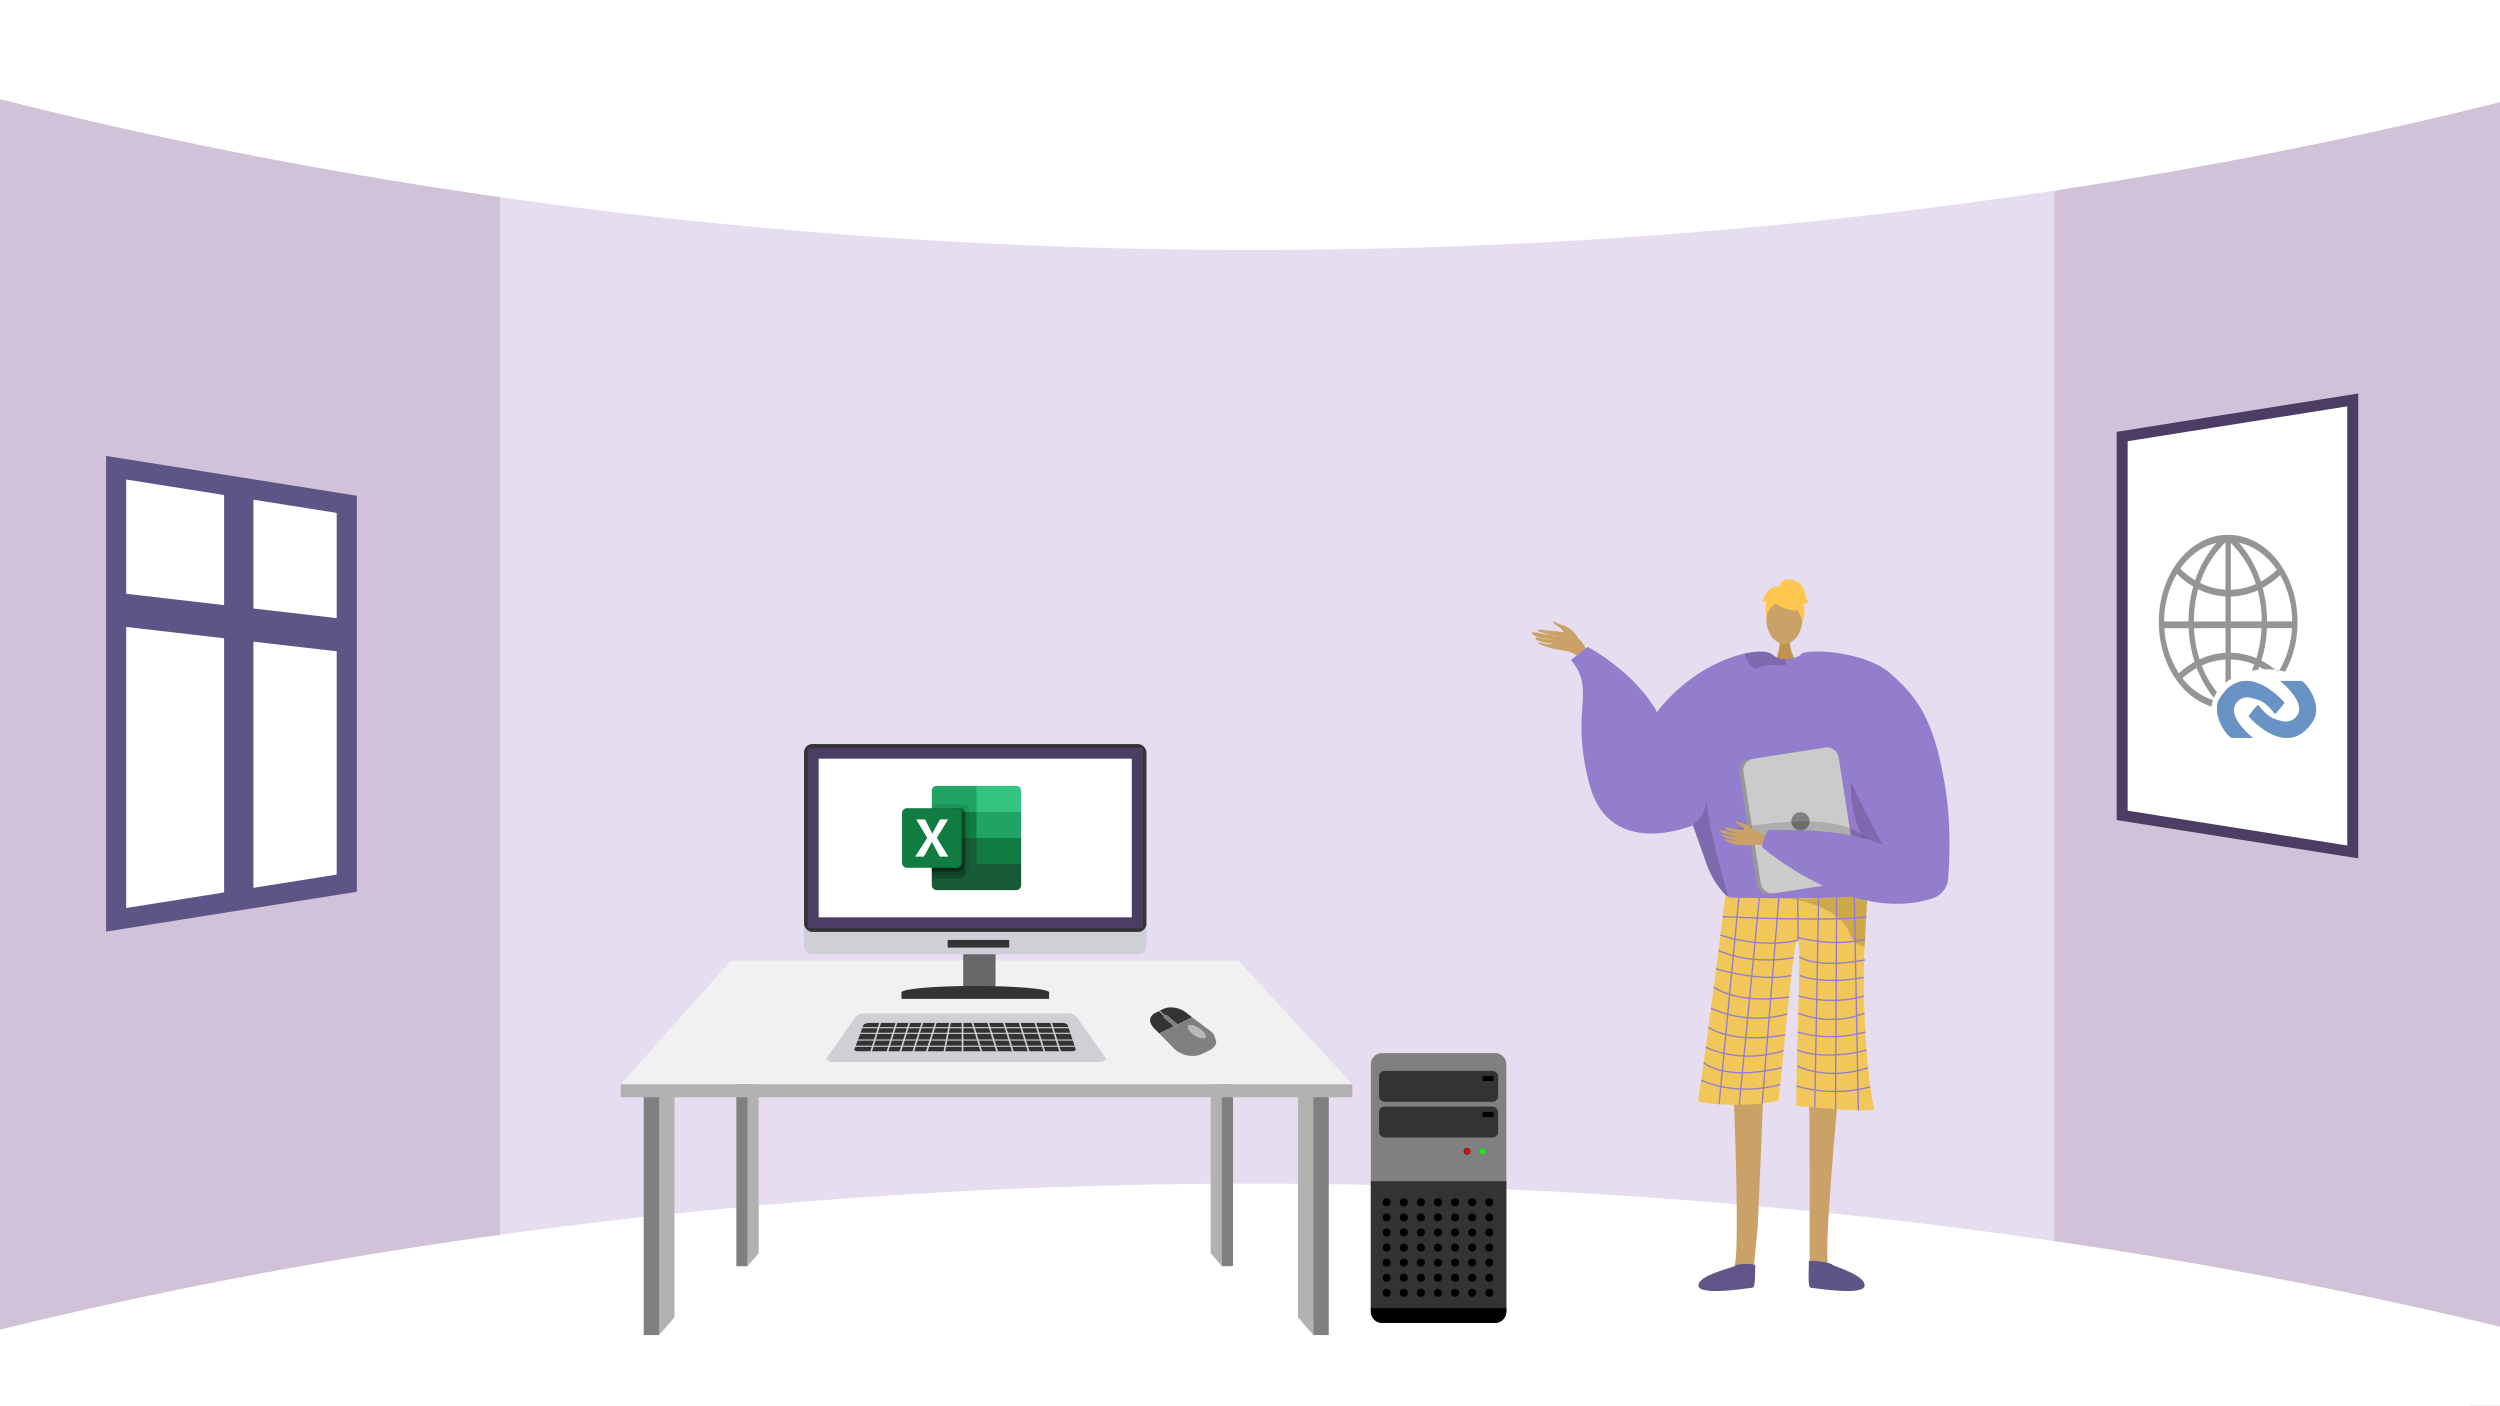 <svg xmlns="http://www.w3.org/2000/svg" xmlns:xlink="http://www.w3.org/1999/xlink" width="1366" height="768" viewBox="0 0 1366 768"><defs><style>.a,.x{fill:none;}.b{clip-path:url(#a);}.c{fill:#d1c2da;}.d{fill:#e6def0;}.af,.ag,.e{fill:#fff;}.f{fill:#b2b2b2;}.g{fill:gray;}.h{fill:#f1f1f1;}.i{fill:#cfd0d5;}.j{fill:#333;}.k,.l{fill:#caa267;}.k{fill-rule:evenodd;}.m{fill:#c2934e;}.n{fill:#937dcd;}.o{fill:#f1c759;}.p{opacity:0.15;}.q{fill:#625489;}.r{fill:#5e5587;}.s{opacity:0.3;}.t{opacity:0.5;}.u{fill:#ffc74f;}.v{fill:#989898;}.w{fill:#cbcbcb;}.x{stroke:#937dcd;stroke-width:0.747px;}.af,.ag,.x{stroke-miterlimit:10;}.y{isolation:isolate;}.z{clip-path:url(#b);}.aa{fill:#b8b8b8;}.ab{fill:#302f30;}.ac{fill:red;}.ad{fill:lime;}.ae{fill:#6a676b;}.af{stroke:#4b3d64;stroke-width:6px;}.ag{stroke:#5e5587;stroke-width:11px;}.ah{fill:#21a366;}.ai{fill:#107c41;}.aj{fill:#33c481;}.ak{fill:#185c37;}.al{fill:rgba(0,0,0,0.09);}.am{fill:rgba(0,0,0,0.2);}.an{fill:#959595;}.ao{fill:#d0d0d0;}.ap{fill:#6893c4;}</style><clipPath id="a"><rect class="a" width="1366" height="768" transform="translate(1432 845.5)"/></clipPath><clipPath id="b"><path class="a" d="M2066.824,1423.617l-8.584-26.79,31.881-2.2,8.584,26.79Z"/></clipPath></defs><g transform="translate(-1432 -845.5)"><g class="b"><path class="c" d="M2798,847.569v770.5l-242.264-68.659-33-6.362,1.636-566.951,30.122-25.966Z"/><path class="c" d="M1748.142,965.344l-16.054,565.2L1432,1606.125V844.167l298.888,95.056Z"/><path class="d" d="M2129.879,928.366h-424.67V1555.55H2554.5V928.366Z"/><path class="e" d="M1431.8,899.626c121.675,30.862,335.749,75.061,615.087,81.648,353.023,8.324,622.52-47.851,751.114-79.947V837.881H1431.8Z"/><path class="e" d="M1431.8,1572.036c121.675-29.857,335.749-72.615,615.087-78.987,353.023-8.053,622.52,46.291,751.114,77.341v47.939l-1366,2.79Z"/></g><path class="f" d="M1800.554,1445.067V1565.28l-8.417,9.712-4.208-133.487Z"/><path class="g" d="M1783.72,1441.506v133.487h8.417V1445.067Z"/><path class="f" d="M2141.195,1445.067V1565.28l8.417,9.712,4.209-133.487Z"/><path class="g" d="M2158.029,1441.506v133.487h-8.417V1445.067Z"/><path class="f" d="M1846.541,1415.082V1530.3l-6.1,7.042-3.051-124.841Z"/><path class="g" d="M1834.335,1412.5v124.841h6.1V1415.082Z"/><path class="f" d="M2093.522,1415.082V1530.3l6.1,7.042,3.052-124.841Z"/><path class="g" d="M2105.728,1412.5v124.841h-6.1V1415.082Z"/><path class="h" d="M1771.2,1437.945l60.085-67.553h277.346l62.273,67.553Z"/><rect class="f" width="399.704" height="7.122" transform="translate(1771.202 1437.945)"/><path class="i" d="M2032.681,1425.782H1886.993c-1.618,0-4.281-1-3.281-2.23l15.729-22.338a5.576,5.576,0,0,1,4.546-1.987h111.488a6.039,6.039,0,0,1,4.912,2.141l15.569,21.968C2037.048,1424.736,2034.456,1425.782,2032.681,1425.782Z"/><path class="j" d="M2017.552,1419.922H1900.914c-1.294,0-2.281-.5-2.077-1.046l4.919-13.2c.265-.712,1.7-1.235,3.373-1.235h105.2c1.49,0,2.755.469,2.971,1.1l4.508,13.275C2019.987,1419.4,2018.926,1419.922,2017.552,1419.922Z"/><rect class="i" width="121.634" height="0.614" transform="translate(1898.503 1406.714)"/><rect class="i" width="121.634" height="0.614" transform="translate(1898.503 1409.786)"/><rect class="i" width="121.634" height="0.614" transform="translate(1898.503 1413.472)"/><rect class="i" width="121.634" height="0.614" transform="translate(1898.503 1416.85)"/><rect class="i" width="0.921" height="20.272" transform="translate(1913.234 1401.82) rotate(17.439)"/><rect class="i" width="0.921" height="20.272" transform="translate(1922.142 1401.82) rotate(17.439)"/><rect class="i" width="0.921" height="20.272" transform="translate(1929.206 1401.82) rotate(17.439)"/><rect class="i" width="0.921" height="20.272" transform="translate(1936.271 1401.82) rotate(17.439)"/><rect class="i" width="0.921" height="20.272" transform="translate(1943.643 1401.82) rotate(17.439)"/><rect class="i" width="0.921" height="20.272" transform="translate(1951.123 1401.59) rotate(10.978)"/><rect class="i" width="0.921" height="20.272" transform="translate(1957.477 1401.493)"/><rect class="i" width="0.921" height="20.272" transform="translate(2005.141 1402.097) rotate(-17.439)"/><rect class="i" width="0.921" height="20.272" transform="translate(1996.541 1402.097) rotate(-17.439)"/><rect class="i" width="0.921" height="20.272" transform="translate(1987.941 1402.097) rotate(-17.439)"/><rect class="i" width="0.921" height="20.272" transform="translate(1979.34 1402.097) rotate(-17.439)"/><rect class="i" width="0.921" height="20.272" transform="translate(1970.74 1402.097) rotate(-17.439)"/><rect class="i" width="0.921" height="20.272" transform="translate(1962.14 1402.097) rotate(-17.439)"/><path class="k" d="M2293.871,1193.669c-1.388-3.393-5.8-6.04-8.751-6.856a29.867,29.867,0,0,1-3.762-1.581c-2.288-.772,1.332,2.491,2.7,3.039,1.112.445,3.1,3.753,4.192,4.888s3.425,2.779,4.682,2.79S2293.691,1194.3,2293.871,1193.669Z"/><path class="k" d="M2301.538,1205.432c-2.653-4.765-4.64-10.427-9.736-12.793s-12.721-2.326-16.77-2.946c-4.764-.729-2.767.821-.257,1.494,1.631.437,6.906,2,8.553,1.988a52.331,52.331,0,0,0-6.877-1.119c-.391.109-7.948-1.953-7.434-.563.995,2.695,9.53,3.039,12.249,3.632-1.434-.052-3.766-.482-5.147-.539-1.173-.048-4.715-1.337-5.064-.259-.55,1.7,8.19,2.8,9.352,2.9-1.15.924-5.535-.46-7.063-.566-.154-.011-1.546.323.128.912a50.271,50.271,0,0,0,10.278,2.97c4.028.594,8.752,1.215,11.437,4.893C2297.336,1205.316,2299.44,1205.692,2301.538,1205.432Z"/><path class="l" d="M2436.705,1440.752s-9.277,95.726-5.332,97.373c7.077,3,34.792,12.822,4.236,10.664-15.7.946-14.545-2.561-14.79-5.532-.2-2.428.26-88.1-.384-94.76-.145-1.492-.232-2.394-.232-2.394Z"/><path class="l" d="M2379.176,1440.752s4.022,95.726.077,97.373c-7.077,3-34.792,12.822-4.236,10.664,15.7.946,14.545-2.561,14.79-5.532.2-2.428,1.981-20.856,2.626-27.518.144-1.492,3.22-76.36,3.22-76.36Z"/><path class="m" d="M2409.944,1193.732s-.817,9.121,4.809,14.165-12.966,0-12.966,0,3.46-8.736,2.684-14.165S2409.944,1193.732,2409.944,1193.732Z"/><ellipse class="l" cx="9.836" cy="13.42" rx="9.836" ry="13.42" transform="translate(2397.14 1170.428)"/><path class="n" d="M2326.875,1251.728c14.89-31.148,41.466-45.358,58.433-49.131,7.344-1.636,12.888-1.315,14.913.433a11,11,0,0,0,6.866,2.667,14.845,14.845,0,0,0,3.855-.351,19.2,19.2,0,0,0,4.087-1.389c.627-.292.993-.5.993-.5a39.85,39.85,0,0,1,10.386.62c38.387,7.516,45.067,71.882,44.723,77.418-.209,3.295-3.616,18.222-7.875,31.491-3.489,10.894-7.561,20.674-10.908,22.026-7.427,2.988-63.5,7.09-75.027,1.591-.269-.2-.56-.418-.837-.657-4.326-3.519-9.018-10.468-11.506-16.975,0-.007-6.627-18.686-7.979-22.489-.015-.037-.022-.067-.037-.1-.045-.149-.1-.291-.15-.426-.015-.052-.037-.1-.052-.149"/><path class="o" d="M2374.751,1334.4a6.058,6.058,0,0,0,3.442,1.588c8.086.159,43.011.757,61.956-.332,6.684-.385,11.379-.978,12.2-1.88,0,0,0,.028-.005.077-.05,1.045-.649,13-1.49,28.672-1.66,30.936,1.538,75.244,5.273,88.692.807,2.9-42.586-1.494-42.586-1.494-.121-31.926,2.908-87.973.952-90.485-2.38-3.057-6.24,46.243-10.665,87.5-17.184,4.483-44.4,1.762-44.08,0C2363.486,1425.81,2374.751,1334.4,2374.751,1334.4Z"/><path class="p" d="M2356.762,1295.809c.015.052.037.1.052.149.053.135.1.277.15.426.015.03.022.06.037.1,1.352,3.8,7.979,22.482,7.979,22.489,2.488,6.507,7.18,13.456,11.506,16.975-2.936-10.632-12.088-41.451-11.737-53.868C2363,1294.046,2356.762,1295.8,2356.762,1295.809Z"/><path class="p" d="M2446.529,1251.284s-18.583,55.47,32.973,79.028l1.048.7-.266-13.047s-24.294-33.9-24.386-34.771S2446.529,1251.284,2446.529,1251.284Z"/><path class="p" d="M2407.737,1207.9c.03.89-.441,1.472-1.868,1.278-4.453-.6-9.481-.478-13.135,1.2a3.1,3.1,0,0,1-3-.127c-2.339-1.367-3.788-5.446-4.363-7.254a1.244,1.244,0,0,1-.06-.4c7.344-1.636,12.888-1.315,14.913.433a11,11,0,0,0,6.866,2.667A6.074,6.074,0,0,1,2407.737,1207.9Z"/><path class="q" d="M2391.13,1537.132c.183-1.382-9.651-1.252-10.764-.129s-20.711,5.166-20.323,10.986,27.549,1.244,29.489,1.107S2390.771,1539.848,2391.13,1537.132Z"/><path class="r" d="M2420.268,1534.891c-.183-1.382,11.589.371,12.7,1.494s18.249,5.784,17.861,11.6-27.549,1.244-29.489,1.107S2420.628,1537.607,2420.268,1534.891Z"/><g class="s"><path d="M2407,1336.292c-.132-.011-.263-.021-.39-.033C2406.6,1336.259,2406.743,1336.269,2407,1336.292Z"/><path class="t" d="M2407,1336.292c10.407.83,33.154-.641,33.154-.641,6.684-.385,11.379-.978,12.2-1.88,0,0,0,.028-.005.077-.05,1.045-.649,13-1.49,28.672a7.807,7.807,0,0,1-1.094-.127,8.518,8.518,0,0,1-5.508-3.913,18.949,18.949,0,0,1-2.142-4.474C2434.354,1339.242,2410.329,1336.591,2407,1336.292Z"/></g><path class="u" d="M2403.28,1176.145s17.029,9.441,11.975-5.717C2411.758,1159.94,2391.666,1169.387,2403.28,1176.145Z"/><path class="u" d="M2405.749,1172.523s-9.528,5.654-8.609,11.325c0,0-2.1-16.932,7.373-17.357s13.141.488,12.3,18.393C2416.813,1184.884,2414.061,1170.641,2405.749,1172.523Z"/><path class="u" d="M2404.1,1166.6s.478-5.276,5.708-4.529,7.472,3.736,8.219,6.725,1.494,5.23,2.241,5.23c0,0-2.241,2.241-2.988,1.494,0,0,1.939,5.373-.525,9.784,0,0-.97-6.8-4.7-7.543S2404.1,1166.6,2404.1,1166.6Z"/><path class="u" d="M2404.578,1166.555s-3.735-2.241-7.471,2.989l-2.241,4.483s.747.747,2.241,0c0,0-.681,5.264.033,8.235l2.209-8.983Z"/><path class="v" d="M2382.419,1267.836l9.473,60.69a6.482,6.482,0,0,0,7.4,5.4l41.421-6.471a2,2,0,0,0,.291-.059,6.458,6.458,0,0,0,5.1-7.337l-9.474-60.69a6.47,6.47,0,0,0-7.4-5.394l-39.5,6.164-1.92.3A6.47,6.47,0,0,0,2382.419,1267.836Z"/><path class="w" d="M2384.63,1267.478l9.474,60.689a6.47,6.47,0,0,0,7.4,5.394l39.5-6.163a6.458,6.458,0,0,0,5.1-7.337l-9.474-60.69a6.47,6.47,0,0,0-7.4-5.394l-39.5,6.164A6.458,6.458,0,0,0,2384.63,1267.478Z"/><circle class="g" cx="5" cy="5" r="5" transform="translate(2410.789 1289.278)"/><path class="p" d="M2454.412,1310.647s.971-22.309-58.8-14.838,44.828,14.2,44.828,14.2Z"/><path class="k" d="M2401.178,1304.167c-.708-.238-8.183-4.714-12.236-5.088s-10.113-.544-12.2-1.138c-2.461-.7-3.083.278-.247,1.36a40.025,40.025,0,0,0,6.455,1.828c.405.016-2.235-.339-5.1-.933-3.051-.633-6.361-1.493-6.512-.949-.294,1.053,8.494,3.423,10.043,3.59a38.939,38.939,0,0,1-4.082-.494c-1.842-.327-3.954-.979-4.369-.6-.653.6,4,2.428,7.848,2.962.068.124-1.175.319-5.7-.621-.455-.1-1.613.1-.123.793,3.135,1.449,4.376,2.3,8.92,2.446,4.431.138,9.321-.774,12.508.295Z"/><path class="k" d="M2390.9,1299.478s-3.43-3.6-7.282-4.2c-2.29-.353-2.237-.929-2.627-1.1-1.3-.571-.042,1.835,1.9,2.452,1.58.5,2.463,3.2,3.413,3.776s3.794,1.624,4.5,1.252S2390.9,1299.478,2390.9,1299.478Z"/><path class="n" d="M2465.1,1213.624c14.073,12.592,23.811,24.288,29.885,62.76,3.082,19.518,2.28,39.037,1.477,49.33a12.159,12.159,0,0,1-8.358,10.575c-44.093,14.544-92.525-27.295-92.525-27.295-2.525-.94,2.558-9.944,2.558-9.944,24.377-.253,43.055.495,62.48,7.966-.1-.046-19.1-35.73-21.667-45.575-6.733-25.817-28.9-48.158-23.161-58.276C2417.767,1199.665,2450.9,1200.923,2465.1,1213.624Z"/><line class="x" x1="11.019" y2="115.224" transform="translate(2371.32 1333.64)"/><line class="x" x1="10.936" y2="113.217" transform="translate(2382.34 1335.945)"/><line class="x" x1="9.094" y2="112.426" transform="translate(2394.871 1335.945)"/><line class="x" x2="0.234" y2="23.288" transform="translate(2414.261 1335.945)"/><line class="x" x1="2.11" y2="114.704" transform="translate(2423.58 1335.945)"/><line class="x" x1="0.588" y2="115.666" transform="translate(2434.936 1335.873)"/><line class="x" x2="2.225" y2="116.331" transform="translate(2445.189 1335.873)"/><path class="x" d="M2373.261,1346.382s62.052,2.929,78.448,0"/><path class="x" d="M2414.5,1359.233c-21.712,4.917-42.489-2.857-42.489-2.857"/><path class="x" d="M2414.261,1357.763s19.594,5.506,36.8.857"/><path class="x" d="M2370.939,1364.82s15.647,8.192,41.061,4.016"/><path class="x" d="M2369.659,1374.877s24.348,7.433,41.137,3.608"/><path class="x" d="M2368.374,1384.868s12.4,9.721,41.151,5.36"/><path class="x" d="M2366.879,1396.36a60.327,60.327,0,0,0,41.7,3.141"/><path class="x" d="M2365.489,1406.887s13.392,9.506,41.969,3.985"/><path class="x" d="M2364.036,1417.679s18.484,9.663,42.569,1.856"/><path class="x" d="M2362.873,1426.1s10.905,10.488,42.809,2.713"/><path class="x" d="M2361.5,1435.662s17.633,9.29,43.238,2.42"/><path class="x" d="M2415.152,1368.281s8.186,6.759,35.914,1.741"/><path class="x" d="M2415.367,1378.453s11.486,5.356,35.043,1.126"/><path class="x" d="M2414.807,1389.744s17.736,5.342,35.6,0"/><path class="x" d="M2414.551,1399.106s17.242,7.665,36.2,0"/><path class="x" d="M2414.261,1409.386s16.415,5.76,36.968,0"/><path class="x" d="M2414,1419.259s13.837,6.208,37.88,0"/><path class="x" d="M2414,1427.994s16.428,8.466,38.716.9"/><path class="x" d="M2413.6,1438.913a75.948,75.948,0,0,0,40.33.466"/><path class="n" d="M2357,1296.481s-45.478,19.294-56.513-22.316,4.138-50.813-10.115-68.05l9.2-7.122s31.724,16.781,41.149,42.988S2357,1296.481,2357,1296.481Z"/><g class="y"><g class="z"><path class="g" d="M2089.509,1412.774c-1.387.1-3.691-.831-5.677-2.363-2.4-1.856-3.419-3.9-2.283-4.561a1.721,1.721,0,0,1,.745-.2c1.387-.1,3.691.831,5.677,2.363,2.4,1.856,3.419,3.9,2.283,4.561a1.727,1.727,0,0,1-.745.2m-6.207-11.508-8.013,3.98.046.04c.335.293.367.644.076.8l-.832.41a.628.628,0,0,1-.236.059,1.326,1.326,0,0,1-.9-.327l-.043-.038-8.012,3.977,8.918,9.058a14.621,14.621,0,0,0,10.3,3.173,12.155,12.155,0,0,0,4.535-1.162l3.795-1.886c4.413-2.189,4.932-6.639,1.152-9.944l-10.782-8.135"/><path class="j" d="M2068.442,1400.561h0m-3.051-2.663-1.893.943c-4.413,2.189-3.8,6.083-.02,9.382l1.907,1.939,8.012-3.977-5.3-4.623c-.335-.293-.369-.65-.076-.794l.146-.073-3.039-2.661.264-.132,0,0"/><path class="j" d="M2071.1,1395.942a10.08,10.08,0,0,0-3.8,1.013l-1.9.943,0,0,.267-.134,3.048,2.661-.268.132.414-.2a.607.607,0,0,1,.239-.062,1.339,1.339,0,0,1,.9.325l5.3,4.626,8.013-3.98-2.307-1.739a14.014,14.014,0,0,0-9.9-3.585"/><path class="g" d="M2069.095,1400.3a.607.607,0,0,0-.239.062l-.414.2h0l-.27.134h0l-.146.073c-.293.144-.259.5.076.794l5.3,4.623.043.038a1.326,1.326,0,0,0,.9.327.628.628,0,0,0,.236-.059l.832-.41c.291-.151.259-.5-.076-.8l-.046-.04-5.3-4.626a1.339,1.339,0,0,0-.9-.325"/><path class="g" d="M2065.662,1397.768l-.267.134-.264.132,3.039,2.661h0l.27-.133h0l.267-.132-3.048-2.661"/><path class="aa" d="M2082.294,1405.649a1.721,1.721,0,0,0-.745.2c-1.136.661-.115,2.705,2.283,4.561,1.986,1.532,4.29,2.459,5.677,2.363a1.727,1.727,0,0,0,.745-.2c1.136-.661.115-2.7-2.283-4.561-1.986-1.532-4.29-2.459-5.677-2.363"/></g></g><path class="g" d="M2248.971,1568.3H2187.1a6.09,6.09,0,0,1-6.091-6.085V1427.021a6.094,6.094,0,0,1,6.091-6.091h61.867a6.091,6.091,0,0,1,6.09,6.091v135.193A6.087,6.087,0,0,1,2248.971,1568.3Z"/><path class="j" d="M2255.061,1560.565v-69.656h-74.048v69.656c0,4.273,2.731,7.734,6.091,7.734h61.867C2252.334,1568.3,2255.061,1564.838,2255.061,1560.565Z"/><path class="ab" d="M2235.442,1474.552a1.86,1.86,0,1,1-1.861-1.86A1.859,1.859,0,0,1,2235.442,1474.552Z"/><path class="ac" d="M2233.581,1476.008a1.456,1.456,0,1,1,1.457-1.456A1.456,1.456,0,0,1,2233.581,1476.008Z"/><path class="ad" d="M2243.513,1474.552a1.454,1.454,0,1,1-1.455-1.456A1.455,1.455,0,0,1,2243.513,1474.552Z"/><rect class="j" width="65.037" height="16.907" rx="3.045" transform="translate(2185.518 1430.622)"/><rect class="j" width="65.037" height="16.909" rx="3.045" transform="translate(2185.518 1450.13)"/><rect width="6.014" height="2.79" transform="translate(2242.058 1453.024)"/><rect width="6.014" height="2.795" transform="translate(2242.058 1433.352)"/><path d="M2181.013,1560.305v1.909a6.09,6.09,0,0,0,6.091,6.085h61.867a6.087,6.087,0,0,0,6.09-6.085v-1.909Z"/><circle cx="2.198" cy="2.198" r="2.198" transform="translate(2187.486 1500.249)"/><circle cx="2.198" cy="2.198" r="2.198" transform="translate(2196.826 1500.249)"/><circle cx="2.198" cy="2.198" r="2.198" transform="translate(2206.165 1500.249)"/><circle cx="2.198" cy="2.198" r="2.198" transform="translate(2215.505 1500.249)"/><circle cx="2.198" cy="2.198" r="2.198" transform="translate(2224.844 1500.249)"/><circle cx="2.198" cy="2.198" r="2.198" transform="translate(2234.184 1500.249)"/><circle cx="2.198" cy="2.198" r="2.198" transform="translate(2243.524 1500.249)"/><circle cx="2.198" cy="2.198" r="2.198" transform="translate(2187.486 1508.49)"/><circle cx="2.198" cy="2.198" r="2.198" transform="translate(2196.826 1508.49)"/><circle cx="2.198" cy="2.198" r="2.198" transform="translate(2206.165 1508.49)"/><circle cx="2.198" cy="2.198" r="2.198" transform="translate(2215.505 1508.49)"/><circle cx="2.198" cy="2.198" r="2.198" transform="translate(2224.844 1508.49)"/><circle cx="2.198" cy="2.198" r="2.198" transform="translate(2234.184 1508.49)"/><circle cx="2.198" cy="2.198" r="2.198" transform="translate(2243.524 1508.49)"/><circle cx="2.198" cy="2.198" r="2.198" transform="translate(2187.486 1516.731)"/><circle cx="2.198" cy="2.198" r="2.198" transform="translate(2196.826 1516.731)"/><circle cx="2.198" cy="2.198" r="2.198" transform="translate(2206.165 1516.731)"/><circle cx="2.198" cy="2.198" r="2.198" transform="translate(2215.505 1516.731)"/><circle cx="2.198" cy="2.198" r="2.198" transform="translate(2224.844 1516.731)"/><circle cx="2.198" cy="2.198" r="2.198" transform="translate(2234.184 1516.731)"/><circle cx="2.198" cy="2.198" r="2.198" transform="translate(2243.524 1516.731)"/><circle cx="2.198" cy="2.198" r="2.198" transform="translate(2187.486 1524.972)"/><circle cx="2.198" cy="2.198" r="2.198" transform="translate(2196.826 1524.972)"/><circle cx="2.198" cy="2.198" r="2.198" transform="translate(2206.165 1524.972)"/><circle cx="2.198" cy="2.198" r="2.198" transform="translate(2215.505 1524.972)"/><circle cx="2.198" cy="2.198" r="2.198" transform="translate(2224.844 1524.972)"/><circle cx="2.198" cy="2.198" r="2.198" transform="translate(2234.184 1524.972)"/><circle cx="2.198" cy="2.198" r="2.198" transform="translate(2243.524 1524.972)"/><circle cx="2.198" cy="2.198" r="2.198" transform="translate(2187.486 1533.212)"/><circle cx="2.198" cy="2.198" r="2.198" transform="translate(2196.826 1533.212)"/><circle cx="2.198" cy="2.198" r="2.198" transform="translate(2206.165 1533.212)"/><circle cx="2.198" cy="2.198" r="2.198" transform="translate(2215.505 1533.212)"/><circle cx="2.198" cy="2.198" r="2.198" transform="translate(2224.844 1533.212)"/><circle cx="2.198" cy="2.198" r="2.198" transform="translate(2234.184 1533.212)"/><circle cx="2.198" cy="2.198" r="2.198" transform="translate(2243.524 1533.212)"/><circle cx="2.198" cy="2.198" r="2.198" transform="translate(2187.486 1541.453)"/><circle cx="2.198" cy="2.198" r="2.198" transform="translate(2196.826 1541.453)"/><circle cx="2.198" cy="2.198" r="2.198" transform="translate(2206.165 1541.453)"/><circle cx="2.198" cy="2.198" r="2.198" transform="translate(2215.505 1541.453)"/><circle cx="2.198" cy="2.198" r="2.198" transform="translate(2224.844 1541.453)"/><circle cx="2.198" cy="2.198" r="2.198" transform="translate(2234.184 1541.453)"/><circle cx="2.198" cy="2.198" r="2.198" transform="translate(2243.524 1541.453)"/><circle cx="2.198" cy="2.198" r="2.198" transform="translate(2187.486 1549.694)"/><circle cx="2.198" cy="2.198" r="2.198" transform="translate(2196.826 1549.694)"/><circle cx="2.198" cy="2.198" r="2.198" transform="translate(2206.165 1549.694)"/><circle cx="2.198" cy="2.198" r="2.198" transform="translate(2215.505 1549.694)"/><circle cx="2.198" cy="2.198" r="2.198" transform="translate(2224.844 1549.694)"/><circle cx="2.198" cy="2.198" r="2.198" transform="translate(2234.184 1549.694)"/><circle cx="2.198" cy="2.198" r="2.198" transform="translate(2243.524 1549.694)"/><rect class="ae" width="17.682" height="20.534" transform="translate(1958.289 1366.128)"/><rect class="i" width="187.161" height="114.853" rx="4.563" transform="translate(1871.321 1252.049)"/><path class="j" d="M1924.58,1391.275v-3.52c0-1.953,18.059-3.531,40.321-3.531s40.318,1.578,40.318,3.531v3.52Z"/><rect class="j" width="33.614" height="4.178" transform="translate(1949.812 1359.086)"/><rect class="j" width="187.089" height="102.671" rx="4.563" transform="translate(1871.321 1252.049)"/><rect class="af" width="92.671" height="177.089" transform="translate(2053.41 1257.049) rotate(90)"/><path class="af" d="M2591.549,1084.01v207l51,8.1,16,2.53,59,9.37v-247l-59,9.37-16,2.53Z"/><path class="ag" d="M1621.464,1121.068v207l-51,8.1-16,2.53-59,9.37v-247l59,9.37,16,2.53Z"/><path class="r" d="M1570.464,1112.968v223.2l-16,2.53v-228.26Z"/><path class="r" d="M1621.464,1183.888v18.12l-51-5.9-16-1.85-59-6.82v-18.12l59,6.82,16,1.85Z"/><path class="ah" d="M1965.552,1274.905h-21.7a2.726,2.726,0,0,0-2.712,2.712v11.528l24.411,14.24,12.206,5.15,12.2-5.15v-14.24Z"/><path class="ai" d="M1941.141,1289.145h24.411v14.24h-24.411Z"/><path class="aj" d="M1987.251,1274.905h-21.7v14.24h24.411v-11.528a2.725,2.725,0,0,0-2.712-2.712Z"/><path class="ak" d="M1965.552,1303.385h-24.411v25.767a2.725,2.725,0,0,0,2.712,2.712h43.4a2.725,2.725,0,0,0,2.712-2.712v-11.528Z"/><path class="ai" d="M1965.552,1303.385h24.411v14.239h-24.411Z"/><path class="al" d="M1958.772,1285.076h-17.631v38.651h17.631a2.733,2.733,0,0,0,2.712-2.712v-33.227a2.732,2.732,0,0,0-2.712-2.712Z"/><path class="am" d="M1956.737,1287.11h-15.6v38.651h15.6a2.732,2.732,0,0,0,2.712-2.712v-33.226a2.734,2.734,0,0,0-2.712-2.713Z"/><path class="am" d="M1956.737,1287.11h-15.6v34.583h15.6a2.732,2.732,0,0,0,2.712-2.712v-29.158a2.734,2.734,0,0,0-2.712-2.713Z"/><path class="am" d="M1954.7,1287.11h-13.562v34.583H1954.7a2.733,2.733,0,0,0,2.712-2.712v-29.158a2.734,2.734,0,0,0-2.712-2.713Z"/><path class="ai" d="M1927.579,1287.11H1954.7a2.725,2.725,0,0,1,2.712,2.713v27.123a2.726,2.726,0,0,1-2.712,2.713h-27.124a2.726,2.726,0,0,1-2.712-2.713v-27.123a2.726,2.726,0,0,1,2.712-2.713Z"/><path class="e" d="M1932.055,1313.556l6.582-10.2-6.029-10.143h4.852l3.291,6.483q.454.922.624,1.376h.043q.326-.736.681-1.433l3.518-6.426h4.454l-6.185,10.086,6.341,10.257h-4.738l-3.8-7.121a5.97,5.97,0,0,1-.454-.951h-.056a4.572,4.572,0,0,1-.44.922l-3.916,7.15Z"/><path class="a" d="M1924.867,1270.836h65.1v65.1h-65.1Z"/><path class="e" d="M2672.095,1222.215a35.747,35.747,0,0,1-6.841,5.422,34.3,34.3,0,0,0-3.549-.94,1.726,1.726,0,0,0-.355-.05,7.443,7.443,0,0,0-4.889.669h-.02a8.237,8.237,0,0,0-1.814,1.337,6.606,6.606,0,0,0-1.872,3.268,29.057,29.057,0,0,1-3.293.2,28.75,28.75,0,0,1-6.032-.644,10.323,10.323,0,0,1,1.558-4.629c.137-.224.295-.447.452-.669a25.138,25.138,0,0,1,2.564-3.269,17.285,17.285,0,0,1,2.937-2.6,14.017,14.017,0,0,1,8.5-2.748,15.593,15.593,0,0,1,3.391.4,25.371,25.371,0,0,1,7.176,2.9C2670.734,1221.3,2671.424,1221.745,2672.095,1222.215Z"/><path class="e" d="M2685.954,1186.288a53.9,53.9,0,0,1-6.428,25.949c-.709-.174-1.419-.322-2.148-.446q-.3.483-.591.966c-.513-.446-1.006-.892-1.538-1.287a43.742,43.742,0,0,0-4.811-.273c-.493,0-.985,0-1.478.025-1.045.049-2.07.124-3.095.222-1.223.149-2.406.347-3.568.595a34.577,34.577,0,0,0-11.356,4.432,26.7,26.7,0,0,0-2.937,2.08,23.087,23.087,0,0,0-4.673,5.125,17.251,17.251,0,0,0-1.676,3.12q-.266.594-.472,1.188a16.165,16.165,0,0,0-.671,2.748c-15.81-5.025-27.522-23.026-27.522-44.444,0-25.28,16.344-45.806,36.472-45.806C2669.61,1140.482,2685.954,1161.008,2685.954,1186.288Z"/><path class="an" d="M2672.095,1222.215c-.671-.47-1.361-.916-2.09-1.362a33.5,33.5,0,0,1-8.655,5.794,1.726,1.726,0,0,1,.355.05,34.3,34.3,0,0,1,3.549.94,7.512,7.512,0,0,1,1.025.372,36.079,36.079,0,0,0,6.644-5.225C2672.647,1222.586,2672.37,1222.389,2672.095,1222.215Zm-12.657-4.655a51.1,51.1,0,0,1-8.5,10.87v-8.122a17.285,17.285,0,0,0-2.937,2.6v5.894c-.888-.842-1.735-1.709-2.564-2.625-.157.222-.315.445-.452.669a10.323,10.323,0,0,0-1.558,4.629,6.152,6.152,0,0,0-.059.842,32.021,32.021,0,0,0,4.081.545l3.627.025c.512-.025,1.025-.075,1.518-.124a5.726,5.726,0,0,1,.158-.842,6.606,6.606,0,0,1,1.872-3.268,8.237,8.237,0,0,1,1.814-1.337h.02a54.95,54.95,0,0,0,6.368-9.36A15.593,15.593,0,0,0,2659.438,1217.56Zm-8.359-79.777-3.608-.025c0,.025-.019.025-.039.025-20.128,1.362-35.86,22.185-35.86,47.54,0,22.309,12.182,41.126,28.822,46.227a5.77,5.77,0,0,1,.118-.818,16.165,16.165,0,0,1,.671-2.748,34.166,34.166,0,0,1-16.639-11.885,41.94,41.94,0,0,1,7.767-5.595,57.685,57.685,0,0,0,9.344,16.292,17.251,17.251,0,0,1,1.676-3.12,54.359,54.359,0,0,1-8.3-14.534A35.769,35.769,0,0,1,2648,1205.9v12.653a26.7,26.7,0,0,1,2.937-2.08v-10.622a35.359,35.359,0,0,1,12.8,2.723c-.454,1.189-.926,2.328-1.439,3.467,1.162-.248,2.345-.446,3.568-.595.237-.52.433-1.04.63-1.584.828.421,1.657.867,2.465,1.362.493-.025.985-.025,1.478-.025a43.742,43.742,0,0,1,4.811.273,41.7,41.7,0,0,0-7.63-5.027,70.008,70.008,0,0,0,3.036-17.729l13.683-.024a50.6,50.6,0,0,1-6.96,23.1c.729.124,1.439.272,2.148.446.356.074.73.173,1.085.272a56.048,56.048,0,0,0,6.763-27.186C2687.374,1159.7,2671.444,1138.848,2651.079,1137.783Zm-.138,4.457a54.258,54.258,0,0,1,13.662,22.383,35.79,35.79,0,0,1-13.662,3.144Zm4.4-.2c8.082,1.708,15.357,6.908,20.719,14.782a42.253,42.253,0,0,1-8.734,6.437A58.833,58.833,0,0,0,2655.338,1142.042Zm-33.87,17.01a45.123,45.123,0,0,0,8.911,6.933,71.937,71.937,0,0,0-2.583,19.065l-13.307.025A51.325,51.325,0,0,1,2621.468,1159.052Zm1.853-2.847c5.2-7.354,12.145-12.281,19.774-14.064a59.43,59.43,0,0,0-11.651,20.4A44.163,44.163,0,0,1,2623.321,1156.2Zm-.749,57.171a50.1,50.1,0,0,1-7.964-24.637H2627.9a70.062,70.062,0,0,0,3.233,18.4A43.953,43.953,0,0,0,2622.572,1213.376ZM2648,1202.209a39.019,39.019,0,0,0-14.156,3.541,66.556,66.556,0,0,1-3.036-17.011l17.192-.025Zm0-17.159h-17.271a67.85,67.85,0,0,1,2.347-17.6,38.118,38.118,0,0,0,14.924,3.961Zm0-17.332a35.5,35.5,0,0,1-13.859-3.714,54.215,54.215,0,0,1,13.859-22.16Zm16.875,37.462a38.51,38.51,0,0,0-13.938-3.021v-13.445h16.777A66.9,66.9,0,0,1,2664.879,1205.18Zm-13.938-20.13v-13.593a37.861,37.861,0,0,0,14.668-3.392,67.517,67.517,0,0,1,2.207,16.96Zm19.793-.025a72.574,72.574,0,0,0-2.386-18.322,45.521,45.521,0,0,0,9.523-6.983,51.258,51.258,0,0,1,6.565,25.305Z"/><path class="ao" d="M2680.3,1229.47s-4.969,6.512-5.362,6.017c-3.47-4.457-6.053-6.389-8.655-7.478a7.512,7.512,0,0,0-1.025-.372,34.3,34.3,0,0,0-3.549-.94,1.726,1.726,0,0,0-.355-.05,7.443,7.443,0,0,0-4.889.669h-.02a8.237,8.237,0,0,0-1.814,1.337,6.606,6.606,0,0,0-1.872,3.268,5.726,5.726,0,0,0-.158.842c-.671,7.254,10.469,15.945,10.469,15.945h-11.12a4.226,4.226,0,0,1-1.34-.47c-3.233-2.55-7.491-9.582-7.235-15.921a6.152,6.152,0,0,1,.059-.842,10.323,10.323,0,0,1,1.558-4.629c.137-.224.295-.447.452-.669a25.138,25.138,0,0,1,2.564-3.269,17.285,17.285,0,0,1,2.937-2.6,14.017,14.017,0,0,1,8.5-2.748,15.593,15.593,0,0,1,3.391.4,25.371,25.371,0,0,1,7.176,2.9c.729.446,1.419.892,2.09,1.362.275.174.552.371.828.569A45,45,0,0,1,2680.3,1229.47Z"/><path class="ao" d="M2676.787,1212.757c-.513-.446-1.006-.892-1.538-1.287.71.1,1.419.2,2.129.321Q2677.081,1212.274,2676.787,1212.757Z"/><path class="ao" d="M2695.89,1239.423c-14.254,22.334-35.309-2.624-35.309-2.624s4.968-6.537,5.363-6.017c5.441,6.983,8.674,7.75,13.228,8.79a7.485,7.485,0,0,0,7.077-1.981c7.59-7.551-8.437-20.031-8.437-20.031h11.1a3.669,3.669,0,0,1,1.36.471C2694.49,1221.348,2700.444,1232.293,2695.89,1239.423Z"/><path class="ap" d="M2680.3,1229.47s-4.969,6.512-5.362,6.017c-3.47-4.457-6.053-6.389-8.655-7.478a7.512,7.512,0,0,0-1.025-.372,34.3,34.3,0,0,0-3.549-.94,1.726,1.726,0,0,0-.355-.05,7.443,7.443,0,0,0-4.889.669h-.02a8.237,8.237,0,0,0-1.814,1.337,6.606,6.606,0,0,0-1.872,3.268,5.726,5.726,0,0,0-.158.842c-.671,7.254,10.469,15.945,10.469,15.945h-11.12a4.226,4.226,0,0,1-1.34-.47c-3.233-2.55-7.491-9.582-7.235-15.921a6.152,6.152,0,0,1,.059-.842,10.323,10.323,0,0,1,1.558-4.629c.137-.224.295-.447.452-.669a25.138,25.138,0,0,1,2.564-3.269,17.285,17.285,0,0,1,2.937-2.6,14.017,14.017,0,0,1,8.5-2.748,15.593,15.593,0,0,1,3.391.4,25.371,25.371,0,0,1,7.176,2.9c.729.446,1.419.892,2.09,1.362.275.174.552.371.828.569A45,45,0,0,1,2680.3,1229.47Z"/><path class="ap" d="M2695.89,1239.423c-14.254,22.334-35.309-2.624-35.309-2.624s4.968-6.537,5.363-6.017c5.441,6.983,8.674,7.75,13.228,8.79a7.485,7.485,0,0,0,7.077-1.981c7.59-7.551-8.437-20.031-8.437-20.031h11.1a3.669,3.669,0,0,1,1.36.471C2694.49,1221.348,2700.444,1232.293,2695.89,1239.423Z"/></g></svg>